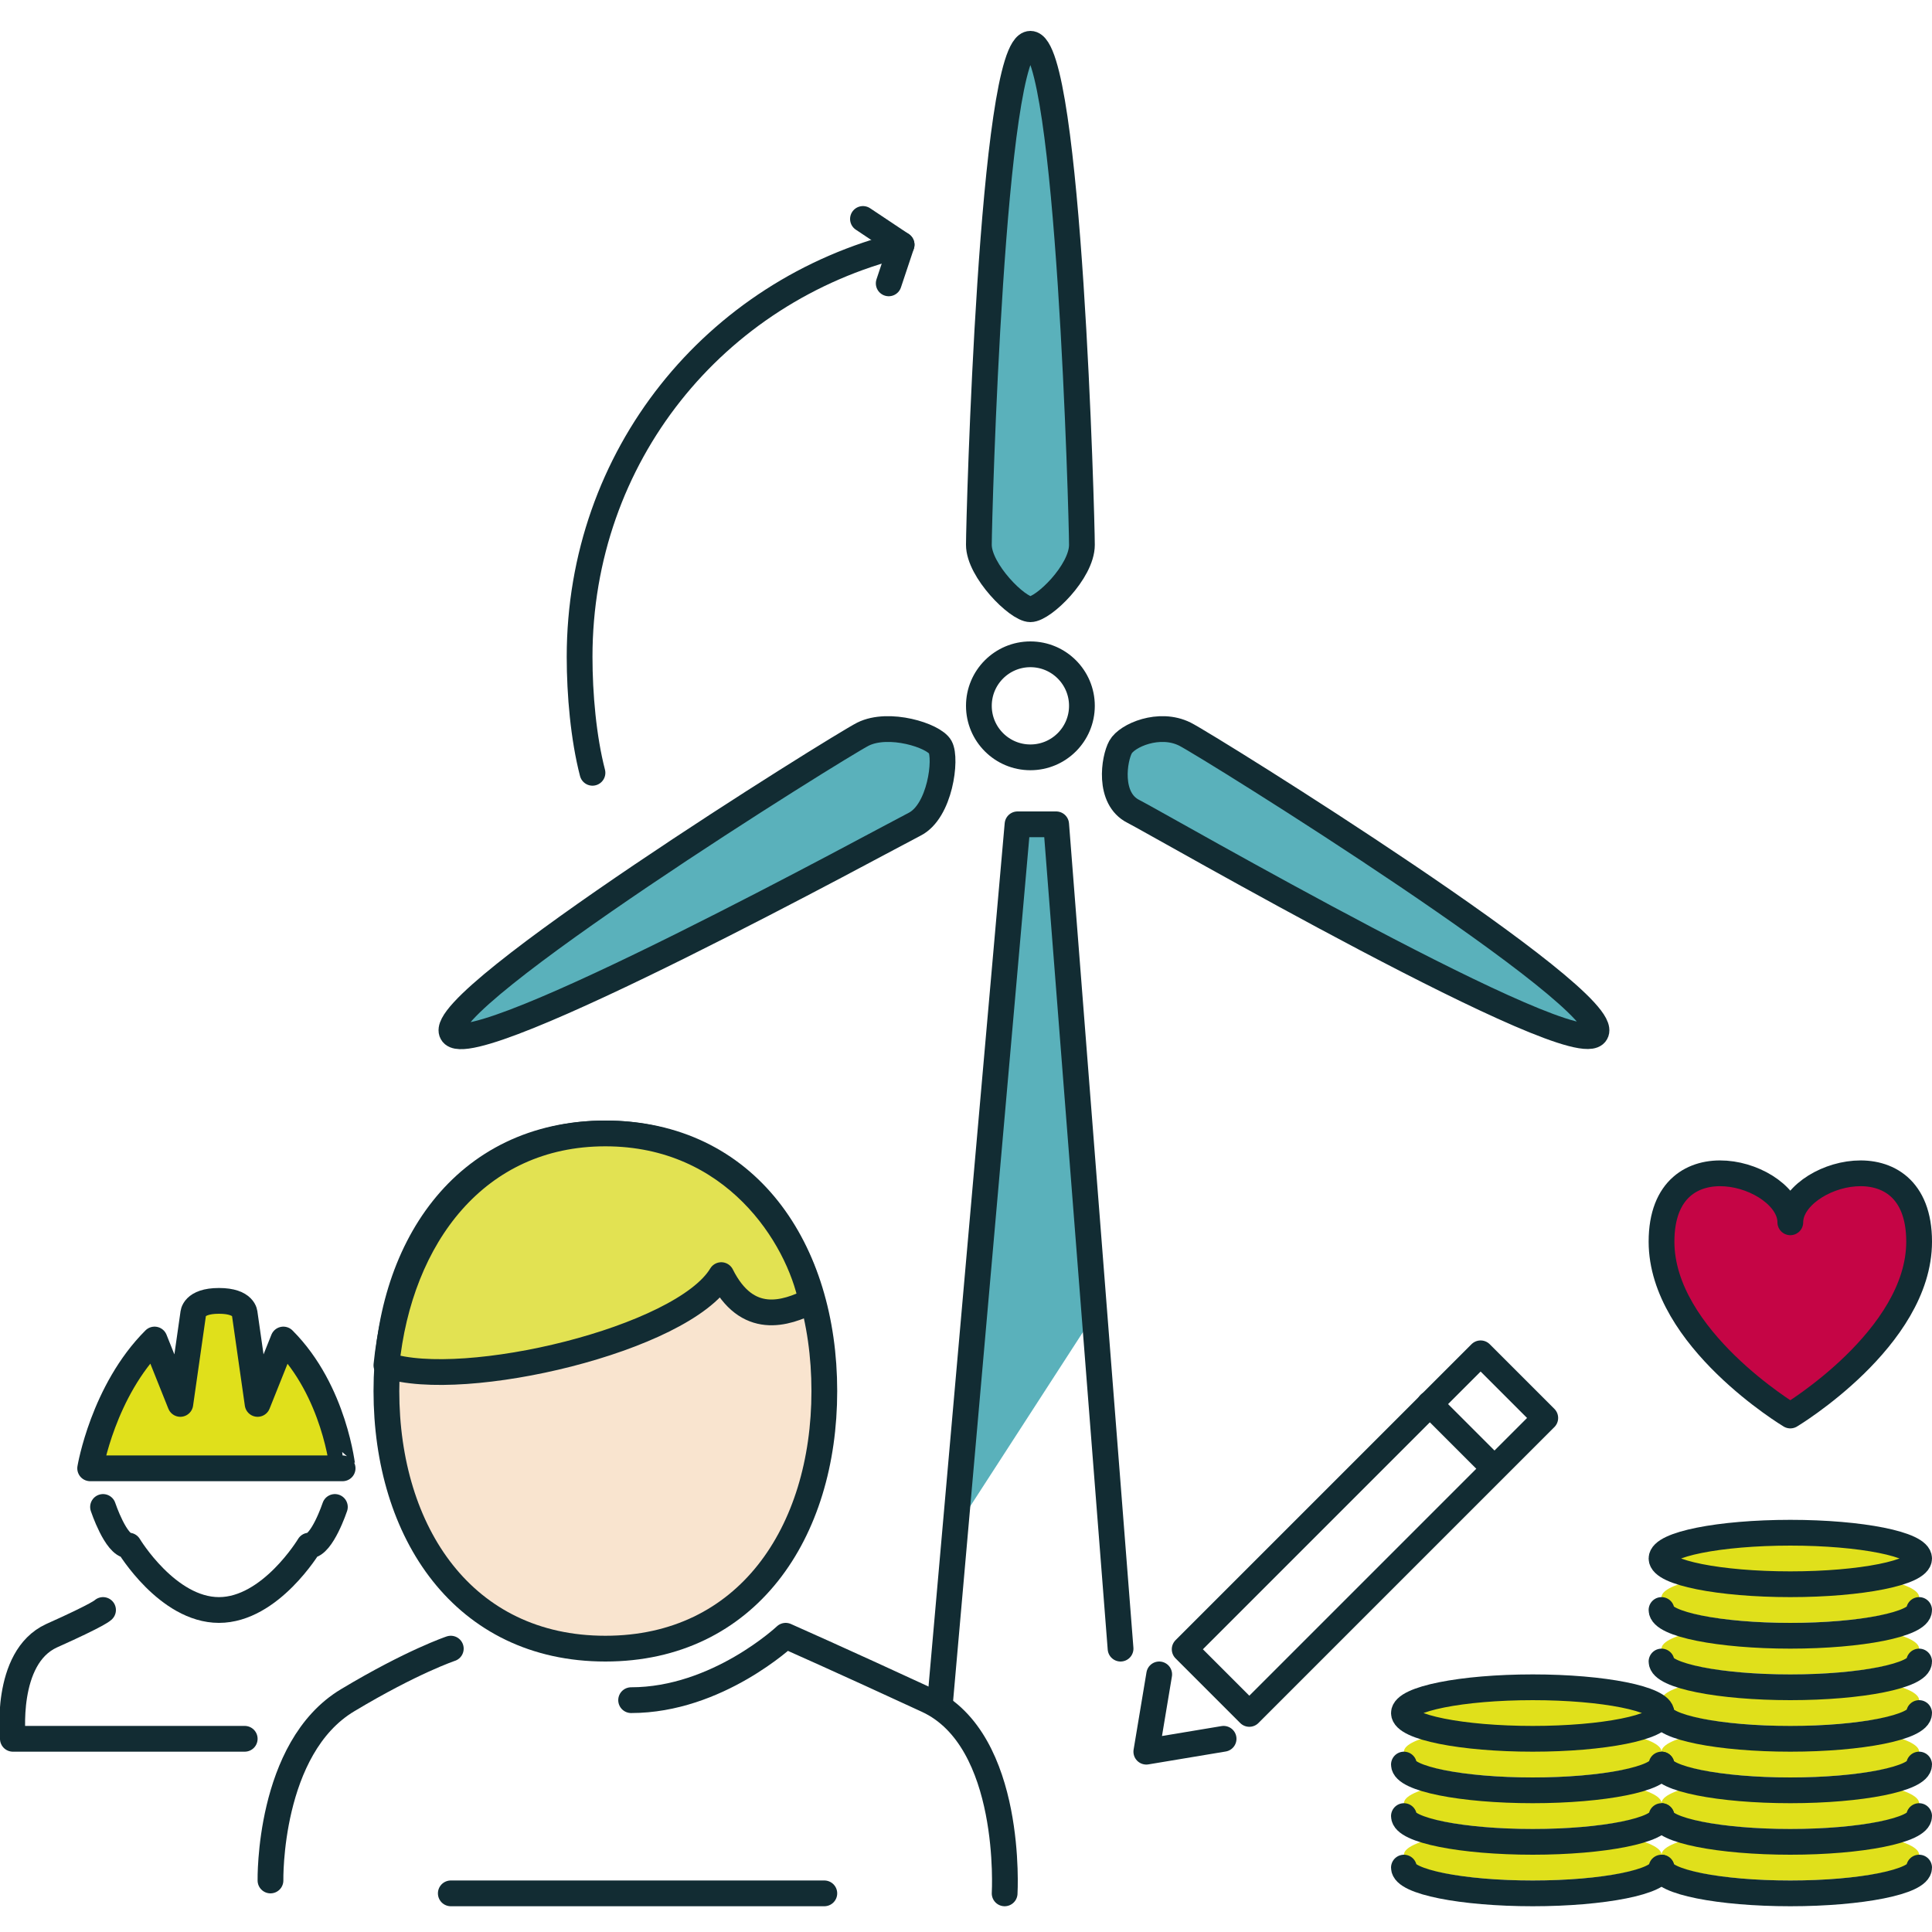 <?xml version="1.0" encoding="utf-8"?>
<!-- Generator: Adobe Illustrator 16.0.0, SVG Export Plug-In . SVG Version: 6.00 Build 0)  -->
<!DOCTYPE svg PUBLIC "-//W3C//DTD SVG 1.1//EN" "http://www.w3.org/Graphics/SVG/1.1/DTD/svg11.dtd">
<svg version="1.1" id="Layer_1" xmlns="http://www.w3.org/2000/svg" xmlns:xlink="http://www.w3.org/1999/xlink" x="0px" y="0px"
	 width="150px" height="150px" viewBox="0 0 150 150" enable-background="new 0 0 150 150" xml:space="preserve">
<g>
	<polygon fill="#5AB1BB" points="85,102 82,64 79,64 74,119 	"/>
	<g>
		<path fill="none" stroke="#122C33" stroke-width="2" stroke-linecap="round" stroke-linejoin="round" stroke-miterlimit="10" d="
			M70,19c-14.5,3.6-25,16.4-25,32c0,2.9,0.3,6.3,1,9"/>
	</g>
	<g display="none">
		
			<line display="inline" fill="none" stroke="#122C33" stroke-width="2" stroke-linecap="round" stroke-linejoin="round" stroke-miterlimit="10" x1="71" y1="30.5" x2="38.1" y2="62.6"/>
		
			<line display="inline" fill="none" stroke="#122C33" stroke-width="2" stroke-linecap="round" stroke-linejoin="round" stroke-miterlimit="10" x1="40.2" y1="60.5" x2="37.4" y2="57.7"/>
		
			<line display="inline" fill="none" stroke="#122C33" stroke-width="2" stroke-linecap="round" stroke-linejoin="round" stroke-miterlimit="10" x1="50.9" y1="50" x2="49.5" y2="48.6"/>
		
			<line display="inline" fill="none" stroke="#122C33" stroke-width="2" stroke-linecap="round" stroke-linejoin="round" stroke-miterlimit="10" x1="43.8" y1="57" x2="42.4" y2="55.6"/>
		
			<line display="inline" fill="none" stroke="#122C33" stroke-width="2" stroke-linecap="round" stroke-linejoin="round" stroke-miterlimit="10" x1="58.1" y1="43.1" x2="56.7" y2="41.6"/>
		
			<line display="inline" fill="none" stroke="#122C33" stroke-width="2" stroke-linecap="round" stroke-linejoin="round" stroke-miterlimit="10" x1="65.2" y1="36.1" x2="63.8" y2="34.6"/>
		
			<line display="inline" fill="none" stroke="#122C33" stroke-width="2" stroke-linecap="round" stroke-linejoin="round" stroke-miterlimit="10" x1="47.4" y1="53.5" x2="44.6" y2="50.7"/>
		
			<line display="inline" fill="none" stroke="#122C33" stroke-width="2" stroke-linecap="round" stroke-linejoin="round" stroke-miterlimit="10" x1="54.5" y1="46.6" x2="51.7" y2="43.7"/>
		
			<line display="inline" fill="none" stroke="#122C33" stroke-width="2" stroke-linecap="round" stroke-linejoin="round" stroke-miterlimit="10" x1="61.7" y1="39.6" x2="58.9" y2="36.7"/>
		
			<line display="inline" fill="none" stroke="#122C33" stroke-width="2" stroke-linecap="round" stroke-linejoin="round" stroke-miterlimit="10" x1="68.8" y1="32.6" x2="66" y2="29.7"/>
	</g>
	
		<polyline fill="none" stroke="#122C33" stroke-width="2" stroke-linecap="round" stroke-linejoin="round" stroke-miterlimit="10" points="
		67,17 70,19 69,22 	"/>
	<g>
		
			<ellipse fill="none" stroke="#122C33" stroke-width="2" stroke-linecap="round" stroke-linejoin="round" stroke-miterlimit="10" cx="80" cy="54.8" rx="4" ry="4"/>
		
			<polyline fill="none" stroke="#122C33" stroke-width="2" stroke-linecap="round" stroke-linejoin="round" stroke-miterlimit="10" points="
			73,132 79,64 82,64 87,128 		"/>
		
			<path fill="#5AB1BB" stroke="#122C33" stroke-width="2" stroke-linecap="round" stroke-linejoin="round" stroke-miterlimit="10" d="
			M80,47.3c-1,0-4-3-4-5c0-2,1-38.9,4-38.9s4,36.9,4,38.9C84,44.4,81,47.3,80,47.3z"/>
		
			<path fill="#5AB1BB" stroke="#122C33" stroke-width="2" stroke-linecap="round" stroke-linejoin="round" stroke-miterlimit="10" d="
			M73,58c0.5,0.9,0,5-2,6c-1.8,0.9-34.5,18.8-35.9,16.2C33.6,77.6,65.2,57.9,67,57C69,56,72.5,57.1,73,58z"/>
		
			<path fill="#5AB1BB" stroke="#122C33" stroke-width="2" stroke-linecap="round" stroke-linejoin="round" stroke-miterlimit="10" d="
			M87,58c-0.5,0.9-1,4,1,5c1.8,0.9,34.5,19.8,35.9,17.2C125.4,77.6,93.8,57.9,92,57C90,56,87.5,57.1,87,58z"/>
	</g>
</g>
<g>
	
		<polyline fill="none" stroke="#122C33" stroke-width="2" stroke-linecap="round" stroke-linejoin="round" stroke-miterlimit="10" points="
		95,135 89,136 90,130 	"/>
	<g>
		
			<rect x="89.7" y="115.5" transform="matrix(0.707 -0.707 0.707 0.707 -53.099 109.808)" fill="none" stroke="#122C33" stroke-width="2" stroke-linecap="round" stroke-linejoin="round" stroke-miterlimit="10" width="32.5" height="7.1"/>
	</g>
	
		<line fill="none" stroke="#122C33" stroke-width="2" stroke-linecap="round" stroke-linejoin="round" stroke-miterlimit="10" x1="111" y1="109" x2="116" y2="114"/>
</g>
<g>
	<path fill="none" stroke="#122C33" stroke-width="2" stroke-linecap="round" stroke-linejoin="round" stroke-miterlimit="10" d="
		M8,125c0,0-0.2,0.3-4,2c-3.7,1.7-3,8-3,8h18"/>
	<path fill="none" stroke="#122C33" stroke-width="2" stroke-linecap="round" stroke-linejoin="round" stroke-miterlimit="10" d="
		M26,117c0,0-1,3-2,3c0,0-3,5-7,5s-7-5-7-5c-1,0-2-3-2-3"/>
	
		<path fill="#E0E01B" stroke="#122C33" stroke-width="2" stroke-linecap="round" stroke-linejoin="round" stroke-miterlimit="10" d="
		M22,104l-2,5l-1-7c0,0,0-1-2-1s-2,1-2,1l-1,7l-2-5c-4,4-5,10-5,10h10h9.6C26.6,114,26,108,22,104z"/>
</g>
<g>
	<path fill="#E0E01B" d="M149,144c0,1.1-4.5,2-10,2c-5.5,0-10-0.9-10-2s4.5-2,10-2C144.5,142,149,142.9,149,144z"/>
	<path fill="none" stroke="#122C33" stroke-width="2" stroke-linecap="round" stroke-linejoin="round" stroke-miterlimit="10" d="
		M149,145c0,1.1-4.5,2-10,2c-5.5,0-10-0.9-10-2"/>
	<path fill="#E0E01B" d="M149,140c0,1.1-4.5,2-10,2c-5.5,0-10-0.9-10-2s4.5-2,10-2C144.5,138,149,138.9,149,140z"/>
	<path fill="none" stroke="#122C33" stroke-width="2" stroke-linecap="round" stroke-linejoin="round" stroke-miterlimit="10" d="
		M149,141c0,1.1-4.5,2-10,2c-5.5,0-10-0.9-10-2"/>
	<g>
		<path fill="#E0E01B" d="M149,136c0,1.1-4.5,2-10,2c-5.5,0-10-0.9-10-2s4.5-2,10-2C144.5,134,149,134.9,149,136z"/>
		<path fill="none" stroke="#122C33" stroke-width="2" stroke-linecap="round" stroke-linejoin="round" stroke-miterlimit="10" d="
			M149,137c0,1.1-4.5,2-10,2c-5.5,0-10-0.9-10-2"/>
	</g>
	<g>
		<path fill="#E0E01B" d="M149,132c0,1.1-4.5,2-10,2c-5.5,0-10-0.9-10-2s4.5-2,10-2C144.5,130,149,130.9,149,132z"/>
		<path fill="none" stroke="#122C33" stroke-width="2" stroke-linecap="round" stroke-linejoin="round" stroke-miterlimit="10" d="
			M149,133c0,1.1-4.5,2-10,2c-5.5,0-10-0.9-10-2"/>
	</g>
	<g>
		<path fill="#E0E01B" d="M149,128c0,1.1-4.5,2-10,2c-5.5,0-10-0.9-10-2s4.5-2,10-2C144.5,126,149,126.9,149,128z"/>
		<path fill="none" stroke="#122C33" stroke-width="2" stroke-linecap="round" stroke-linejoin="round" stroke-miterlimit="10" d="
			M149,129c0,1.1-4.5,2-10,2c-5.5,0-10-0.9-10-2"/>
	</g>
	<g>
		<path fill="#E0E01B" d="M149,124c0,1.1-4.5,2-10,2c-5.5,0-10-0.9-10-2s4.5-2,10-2C144.5,122,149,122.9,149,124z"/>
		<path fill="none" stroke="#122C33" stroke-width="2" stroke-linecap="round" stroke-linejoin="round" stroke-miterlimit="10" d="
			M149,125c0,1.1-4.5,2-10,2c-5.5,0-10-0.9-10-2"/>
	</g>
	
		<path fill="#E0E01B" stroke="#122C33" stroke-width="2" stroke-linecap="round" stroke-linejoin="round" stroke-miterlimit="10" d="
		M149,121c0,1.1-4.5,2-10,2c-5.5,0-10-0.9-10-2s4.5-2,10-2C144.5,119,149,119.9,149,121z"/>
</g>
<g>
	<path fill="#F9E4CF" stroke="#122C33" stroke-width="2" stroke-miterlimit="10" d="M64,108c0-11-6-20-17-20s-17,9-17,20s6,20,17,20
		S64,119,64,108z"/>
	<g>
		<path fill="#F7931E" stroke="#122C33" stroke-width="2" stroke-miterlimit="10" d="M47,87"/>
		<path display="none" fill="#FFE1C0" stroke="#122C33" stroke-width="2" stroke-miterlimit="10" d="M47,87"/>
		
			<path fill="#E2E252" stroke="#122C33" stroke-width="2" stroke-linecap="round" stroke-linejoin="round" stroke-miterlimit="10" d="
			M30,106c6,2,23-2,26-7c2,4,5,3,7,2c-1-5-6-13-16-13S31,96,30,106z"/>
	</g>
	<path fill="none" stroke="#122C33" stroke-width="2" stroke-linecap="round" stroke-linejoin="round" stroke-miterlimit="10" d="
		M78,147c0,0,0.7-11.9-6-15c-6.7-3.1-11-5-11-5s-5.3,5-12,5"/>
	
		<line fill="none" stroke="#122C33" stroke-width="2" stroke-linecap="round" stroke-linejoin="round" stroke-miterlimit="10" x1="35" y1="147" x2="64" y2="147"/>
	<path fill="none" stroke="#122C33" stroke-width="2" stroke-linecap="round" stroke-linejoin="round" stroke-miterlimit="10" d="
		M35,128c0,0-3,1-8,4c-6.2,3.7-6,14-6,14"/>
</g>
<path fill="#C50545" stroke="#122C33" stroke-width="2" stroke-linecap="round" stroke-linejoin="round" stroke-miterlimit="10" d="
	M139,109.9c0,0,10-6,10-13.5c0-8.3-10-5.3-10-1.5c0-3.8-10-6.8-10,1.5C129,103.9,139,109.9,139,109.9z"/>
<g>
	<path fill="#E0E01B" d="M129,144c0,1.1-4.5,2-10,2c-5.5,0-10-0.9-10-2s4.5-2,10-2C124.5,142,129,142.9,129,144z"/>
	<path fill="none" stroke="#122C33" stroke-width="2" stroke-linecap="round" stroke-linejoin="round" stroke-miterlimit="10" d="
		M129,145c0,1.1-4.5,2-10,2c-5.5,0-10-0.9-10-2"/>
	<path fill="#E0E01B" d="M129,140c0,1.1-4.5,2-10,2c-5.5,0-10-0.9-10-2s4.5-2,10-2C124.5,138,129,138.9,129,140z"/>
	<path fill="none" stroke="#122C33" stroke-width="2" stroke-linecap="round" stroke-linejoin="round" stroke-miterlimit="10" d="
		M129,141c0,1.1-4.5,2-10,2c-5.5,0-10-0.9-10-2"/>
	<path fill="#E0E01B" d="M129,136c0,1.1-4.5,2-10,2c-5.5,0-10-0.9-10-2s4.5-2,10-2C124.5,134,129,134.9,129,136z"/>
	<path fill="none" stroke="#122C33" stroke-width="2" stroke-linecap="round" stroke-linejoin="round" stroke-miterlimit="10" d="
		M129,137c0,1.1-4.5,2-10,2c-5.5,0-10-0.9-10-2"/>
	
		<path fill="#E0E01B" stroke="#122C33" stroke-width="2" stroke-linecap="round" stroke-linejoin="round" stroke-miterlimit="10" d="
		M129,133c0,1.1-4.5,2-10,2c-5.5,0-10-0.9-10-2s4.5-2,10-2C124.5,131,129,131.9,129,133z"/>
</g>
</svg>
